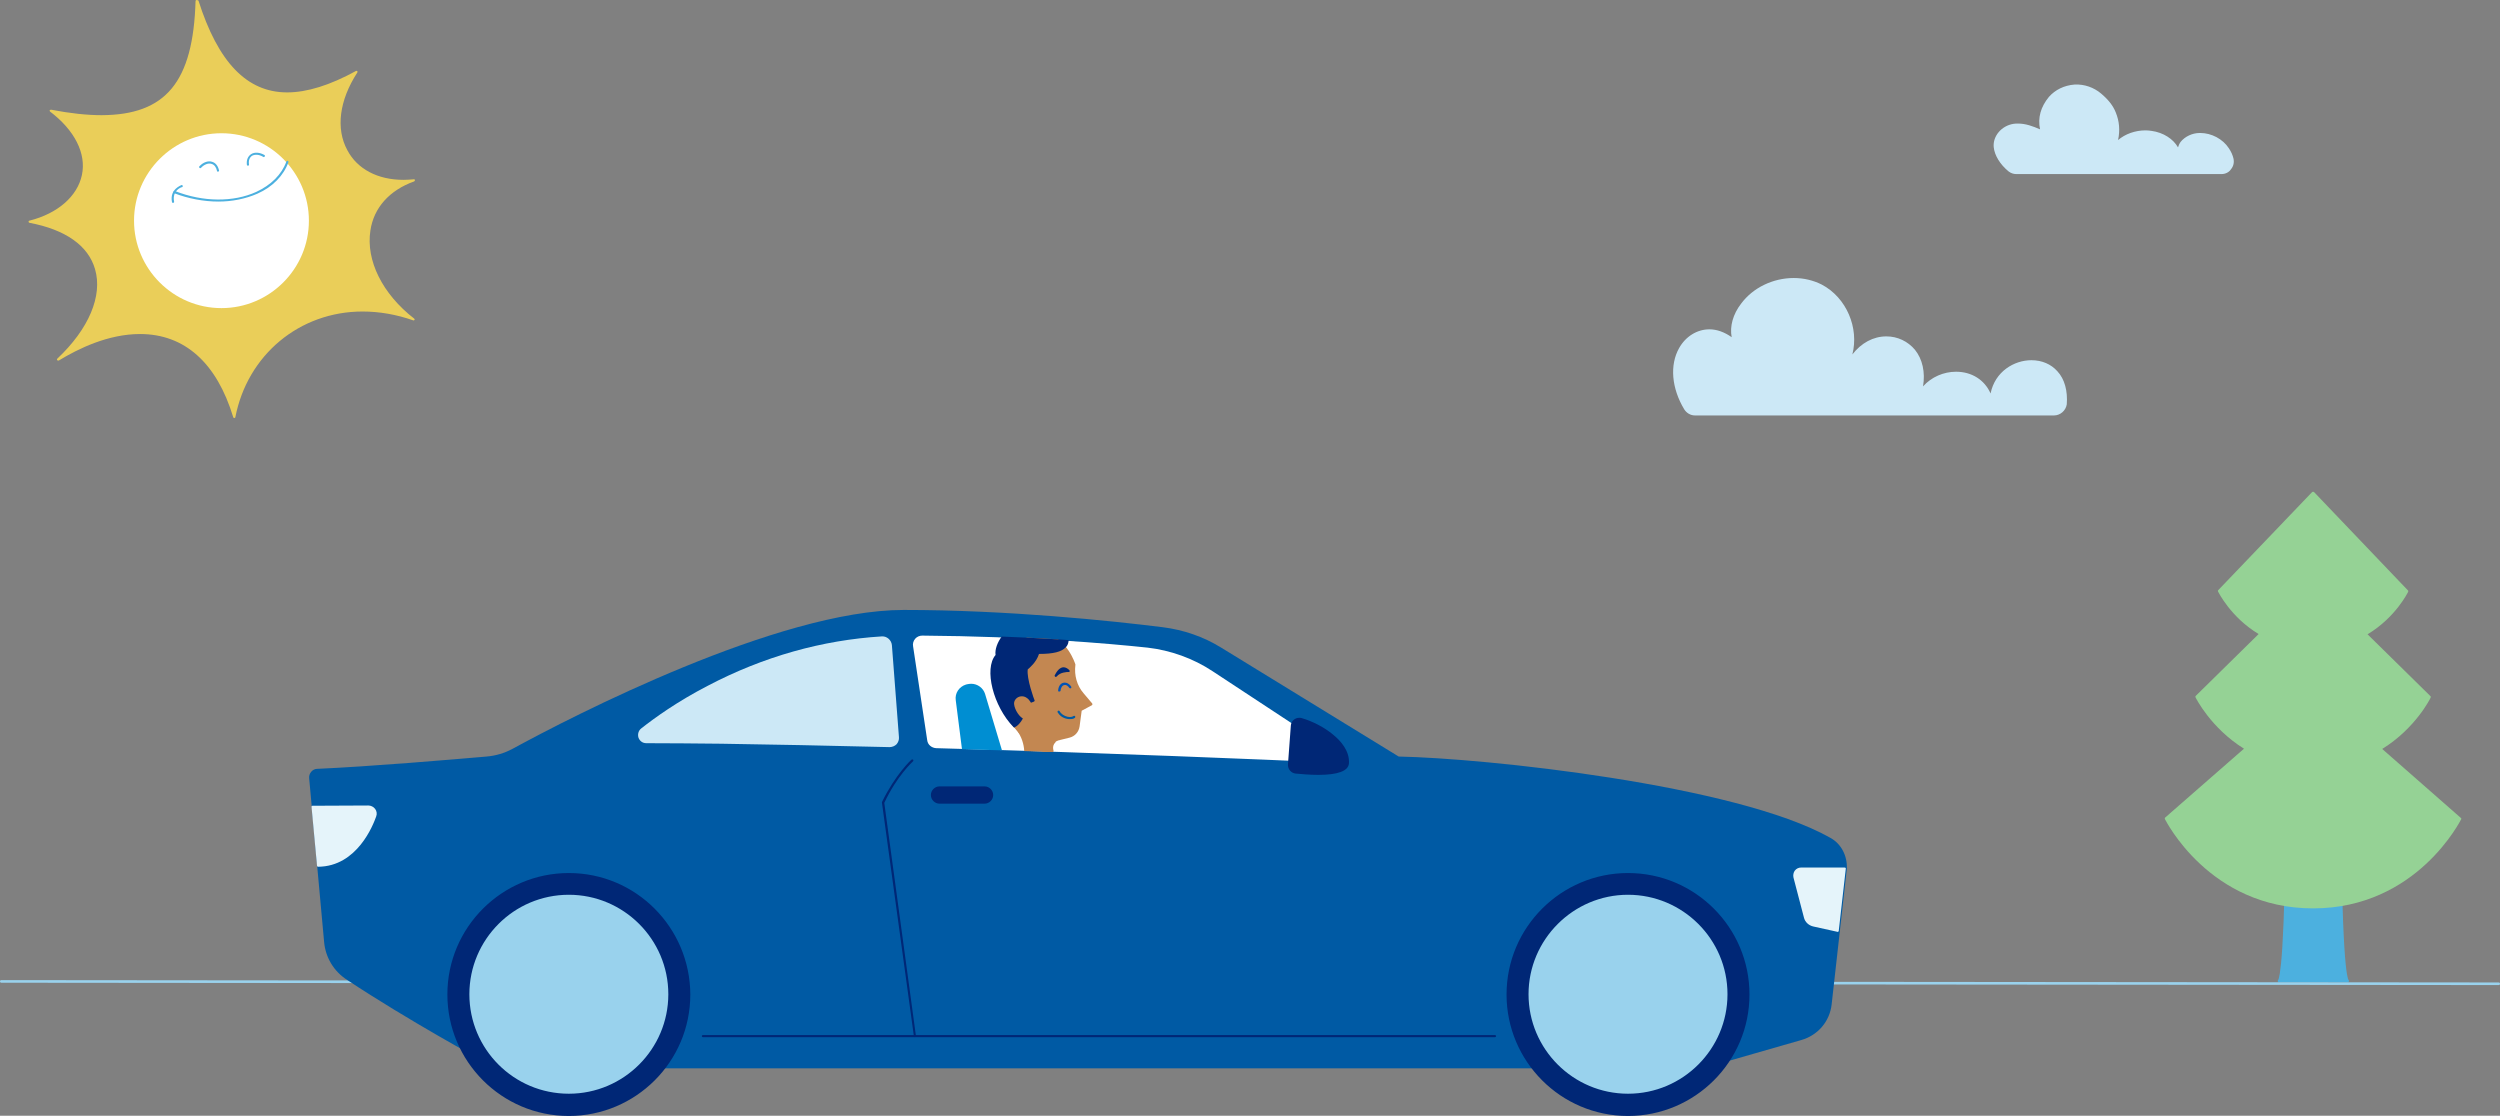 <?xml version="1.0" encoding="utf-8"?>
<!-- Generator: Adobe Illustrator 21.0.2, SVG Export Plug-In . SVG Version: 6.00 Build 0)  -->
<svg version="1.1" id="Layer_1" xmlns="http://www.w3.org/2000/svg" xmlns:xlink="http://www.w3.org/1999/xlink" x="0px" y="0px"
	 viewBox="0 0 955 426.2" style="enable-background:new 0 0 955 426.2;" xml:space="preserve">
<rect x="0" y="0" width="955" height="426.2" fill="#808080" stroke="none"/>
<style type="text/css">
	.st0{fill:#4CB0DF;}
	.st1{fill:#95D295;}
	.st2{fill:#99D2ED;}
	.st3{fill:#005AA4;}
	.st4{fill:#002776;}
	.st5{fill:#CCE8F6;}
	.st6{fill:#FFFFFF;}
	.st7{fill:#E5F4FA;}
	.st8{clip-path:url(#SVGID_2_);}
	.st9{fill:#C38751;}
	.st10{fill:#0052B5;}
	.st11{clip-path:url(#SVGID_4_);fill:#008ED2;}
	.st12{fill:#EACE59;}
</style>
<g>
	<path class="st0" d="M897.1,374.3c-0.4-0.6-2.8-7.4-2.8-75.3c0-0.3-0.2-0.5-0.5-0.5h-20.2c-0.3,0-0.5,0.2-0.5,0.5
		c0,67.6-2.4,74.6-2.8,75.3c-0.1,0.1-0.2,0.2-0.2,0.4c0,0.3,0.1,0.5,0.4,0.6h0.1h26.2l0,0h0.1c0.3-0.1,0.4-0.3,0.4-0.6
		C897.3,374.5,897.2,374.4,897.1,374.3z"/>
	<path class="st1" d="M940.1,312.5L910,286.1c12.8-7.9,18.5-19.5,18.5-19.6c0.1-0.2,0.1-0.4-0.1-0.6l-24-23.6
		c10.7-6.4,15.4-16,15.5-16.2s0.1-0.4-0.1-0.6L884,188c-0.2-0.2-0.6-0.2-0.8,0l-35.8,37.4c-0.2,0.2-0.2,0.4-0.1,0.6
		c0.1,0.1,4.8,9.8,15.5,16.2l-24,23.6c-0.2,0.2-0.2,0.4-0.1,0.6c0.1,0.2,5.8,11.7,18.5,19.6l-30.1,26.3c-0.2,0.2-0.2,0.4-0.1,0.6
		c0.2,0.3,16.9,34.1,56.6,34.1s56.4-33.8,56.6-34.1C940.3,312.9,940.2,312.6,940.1,312.5z"/>
</g>
<path class="st2" d="M954.5,375.3l-954-0.9c-0.3,0-0.5,0.2-0.5,0.5s0.2,0.5,0.5,0.5l954,0.9c0.3,0,0.5-0.2,0.5-0.5
	S954.8,375.3,954.5,375.3z"/>
<g>
	<path class="st3" d="M699.1,320c-36-20.3-132.3-30.4-164.8-31l-67.8-41.6c-6.8-4.2-14.4-6.8-22.3-7.8c-20-2.5-59.4-6.6-99-6.6
		c-47.9,0-126.6,40.6-149.5,53.1c-3,1.6-6.3,2.6-9.8,2.9c-12.7,1.1-44.3,3.8-64.7,4.7c-0.9,0-1.7,0.4-2.3,1.1
		c-0.6,0.7-0.9,1.6-0.8,2.5l5.7,62.4c0.5,6,3.7,11.4,8.9,14.7c23.1,15.3,51.4,30.7,51.7,30.8c0,0,0.1,0,0.2,0l27.9,2.9h437.9h0.1
		l37.6-10.8c6.3-1.8,10.9-7.1,11.6-13.7l5.8-51.8C705.7,327,703.4,322.3,699.1,320z"/>
	<g>
		<g>
			<g>
				<path class="st2" d="M621.9,422c-23.2,0-42.1-18.9-42.1-42.1s18.9-42.1,42.1-42.1c23.2,0,42.1,18.9,42.1,42.1
					C664.1,403.1,645.1,422,621.9,422z"/>
			</g>
		</g>
		<g>
			<g>
				<path class="st4" d="M621.9,341.8c20.9,0,38,17,38,38c0,20.9-17,38-38,38c-20.9,0-38-17-38-38
					C583.9,358.9,601,341.8,621.9,341.8 M621.9,333.5c-25.5,0-46.4,20.7-46.4,46.4c0,25.5,20.7,46.4,46.4,46.4
					c25.5,0,46.4-20.7,46.4-46.4C668.3,354.3,647.5,333.5,621.9,333.5L621.9,333.5z"/>
			</g>
		</g>
	</g>
	<g>
		<g>
			<g>
				<path class="st2" d="M217.3,422c-23.2,0-42.1-18.9-42.1-42.1s18.9-42.1,42.1-42.1s42.1,18.9,42.1,42.1S240.6,422,217.3,422z"/>
			</g>
		</g>
		<g>
			<g>
				<path class="st4" d="M217.3,341.8c20.9,0,38,17,38,38c0,20.9-17,38-38,38s-38-17-38-38C179.3,358.9,196.3,341.8,217.3,341.8
					 M217.3,333.5c-25.5,0-46.4,20.7-46.4,46.4c0,25.5,20.7,46.4,46.4,46.4c25.5,0,46.4-20.7,46.4-46.4
					C263.6,354.3,242.9,333.5,217.3,333.5L217.3,333.5z"/>
			</g>
		</g>
	</g>
	<g>
		<path class="st5" d="M340.7,246.4c-0.2-1.9-1.9-3.4-3.8-3.3c-22.8,1.4-45.3,7.7-66.6,18.9c-11.6,6-20.2,12.2-25.4,16.3
			c-1,0.8-1.4,2.2-1,3.5c0.5,1.3,1.6,2.1,3,2.1c8.9,0,18.4,0.1,28.6,0.2c19,0.3,40.6,0.7,64.3,1.3c1,0,2-0.4,2.7-1.1
			c0.6-0.7,1-1.7,0.9-2.7L340.7,246.4z"/>
		<path class="st6" d="M508.5,286.2l-45.3-29.8c-7.4-4.9-16.1-8-24.8-9c-15-1.6-46.1-4.3-86.1-4.6c-1,0-2,0.4-2.7,1.2
			s-1,1.9-0.8,2.9l5.4,35.9c0.2,1.7,1.7,2.9,3.4,3c65.2,1.8,126,4.4,149.1,5.4h0.1c1.2,0,2.3-0.8,2.8-1.9
			C510,288.2,509.6,286.9,508.5,286.2z"/>
	</g>
	<g>
		<path class="st7" d="M140.7,307.7l-21.3,0.1c-0.1,0-0.2,0-0.3,0.1c-0.1,0.1-0.1,0.2-0.1,0.3l2.1,22.5c0,0.2,0.2,0.4,0.4,0.4
			c15-0.1,21.1-16.1,22.2-19.2c0.4-1,0.2-2.1-0.4-2.9C142.7,308.2,141.7,307.7,140.7,307.7z"/>
		<path class="st7" d="M705.1,331.8c0-0.1,0-0.2-0.1-0.3c-0.1,0-0.2-0.1-0.3-0.1H688c-0.9,0-1.8,0.4-2.4,1.2
			c-0.5,0.7-0.7,1.7-0.5,2.6l4,15.3c0.4,1.7,1.8,3,3.5,3.4l9.5,2.1c0.1,0,0.2,0,0.1-0.1c0.1-0.1,0.2-0.2,0.2-0.3L705.1,331.8z"/>
	</g>
	<g>
		<g>
			<g>
				<defs>
					<path id="SVGID_1_" d="M508.5,285.9l-45.3-29.8c-7.4-4.9-16-7.9-24.8-9c-15-1.6-46.2-4.4-86.1-4.6c-1.1,0-2.1,0.5-2.8,1.3
						c-0.7,0.8-1,1.9-0.9,3l5.4,35.9c0.3,1.8,1.8,3.1,3.6,3.2c65.2,1.8,126,4.4,149.1,5.4h0.1c1.3,0,2.5-0.9,2.9-2.1
						C510.1,288,509.6,286.7,508.5,285.9z"/>
				</defs>
				<clipPath id="SVGID_2_">
					<use xlink:href="#SVGID_1_"  style="overflow:visible;"/>
				</clipPath>
				<g class="st8">
					<path class="st9" d="M404,278.5c-0.4-0.1-7.5-2-12-2c-1.9,0-3,0.3-3.4,1.1c-0.3,0.6-0.2,1.3,0.4,2.2c3.5,5.4,2,11.6,2,11.7
						c-0.1,0.1,0,0.3,0.1,0.4l8.9,7.2c0.1,0.1,0.2,0.1,0.3,0.1c0.1,0,0.2,0,0.4-0.2c0.2-0.1,4.2-3.1,2.4-6c-1.1-1.8-1.9-5.2-1.2-7.5
						c0.3-1.1,0.9-2,1.9-2.5c0.1,0,0.2-0.2,0.2-0.3l0.3-3.7C404.3,278.7,404.2,278.6,404,278.5z"/>
					<path class="st9" d="M417.2,268.7l-3.3-3.9c-2.5-2.9-3.6-6.8-3.1-10.8c0-0.1,0-0.1,0-0.2c-0.1-0.3-3-9.6-11.2-11.8
						c-0.1,0-0.1,0-0.2,0l-13.2,3c-0.1,0-0.2,0.1-0.3,0.2c0,0.1-1.8,4.5-3,10.1c-1.6,7.5-1.2,13.5,1.2,17.6
						c5.6,9.9,11.5,11.9,11.7,12h0.1l12.6-3.1c2.1-0.5,3.6-2.2,3.9-4.3l0.8-6l3.9-2.1c0.1-0.1,0.2-0.2,0.2-0.3
						S417.3,268.8,417.2,268.7z"/>
					<path class="st4" d="M408.1,242.6c-0.5-3.2-4.5-5.1-10.7-5.1c-1.8,0-3.7,0.2-5.6,0.5c-3.7,0.6-6.8,2.4-9.1,5.1
						c-1.7,2.3-2.7,5-2.4,7.1c-4.5,5.3-0.9,19.6,6.9,27.6c0.1,0.1,0.2,0.1,0.3,0.1s0.1,0,0.3-0.2c0.2,0,4.2-2.1,4.8-10.6
						c0.2,0.3,0.4,0.7,0.6,1.2c0,0.1,0.1,0.2,0.2,0.2s0.2,0,0.3,0l1.3-0.5c0.2-0.1,0.3-0.3,0.2-0.5c-0.1-0.1-3.1-8.3-2.6-11.8
						c0.6-0.5,3.3-2.7,4.3-5.9h0.1c5.4,0,8.5-0.8,10.1-2.5C408.2,246.2,408.4,244.7,408.1,242.6z"/>
					<path class="st9" d="M393.9,269.6c0.2-0.1,0.3-0.4,0.2-0.6c-1.3-2.8-3.2-3.3-4.6-2.9c-1.4,0.4-2.3,1.7-2.1,3
						c0.2,1.9,2,5.1,4.1,5.7c0.2,0.1,0.5,0.1,0.7,0.1c0.7,0,1.3-0.3,1.6-0.8c0.2-0.2,0.2-0.4,0-0.6c0,0-0.1-0.1-0.1-0.1v-3.8
						C393.8,269.6,393.8,269.6,393.9,269.6z"/>
					<path class="st4" d="M408.5,256c-0.7-0.7-1.5-1.1-2.2-1.1c-2.1,0-3.3,3-3.4,3.1c-0.1,0.2,0,0.4,0.2,0.5
						c0.1,0.1,0.1,0.1,0.2,0.1s0.2-0.1,0.4-0.2c1.2-1.6,3.9-1.7,4.4-1.7h0.1c0.2,0.1,0.3,0,0.4-0.2
						C408.6,256.3,408.6,256.1,408.5,256z"/>
					<path class="st9" d="M403.1,283.3l-0.8-1c-0.2-0.2-0.4-0.2-0.6-0.1l0,0l-1.4-0.6c0-0.1,0-0.2-0.2-0.3c-0.1-0.2-0.3-0.2-0.5-0.2
						c-0.4,0-0.6,0.3-0.7,0.5c-0.4,0.7-0.5,1.4-0.6,2c-0.3,1.7-0.3,3.2-0.1,4.6c0.2,1.7,0.9,3.2,1.8,4.3c0.1,0.1,0.3,0.3,0.6,0.3
						c0.4,0,0.6-0.3,0.7-0.3c0.1-0.3,0.1-0.6,0.2-0.8c0.2-0.6,0.3-1.1,0.1-2c-0.1-0.6,0.1-1.1,0.4-1.6c0.2-0.3,0.4-0.7,0.4-1
						c0.1-0.3,0-0.7-0.1-1v-0.2c-0.1-0.4,0.1-1.6,0.6-2C403.2,283.7,403.2,283.5,403.1,283.3z"/>
					<path class="st4" d="M423.2,338.5c-0.1-0.1-5-14.8-7-25.5c-1.3-7.1-4.3-13.7-8.9-18.8c-1.3-1.5-2.6-2.9-3.9-3.9
						c-0.1-0.1-0.3-0.1-0.5,0c-0.8,0.6-1.6,0.9-2.6,0.9s-2.1-0.3-3.2-0.6c-1.3-0.4-2.6-0.8-4-0.8c-0.8,0-1.6,0.1-2.4,0.4
						c-1,0.3-1.8,1.3-2.5,2.8c-1.7,3.8-2,11.6,1.3,19.5c1.5,3.6,3.1,6.9,4.8,10.4l0.4,0.9c2.7,5.5,4.4,11.3,4.9,17.1
						c0.1,1,0.2,1.8,0.4,2.5c0,0.2,0.1,0.3,0.3,0.3c0.1,0,1.9,0.3,4.7,0.3c4.7,0,11.7-0.8,18-4.9
						C423.2,338.9,423.3,338.7,423.2,338.5z"/>
					<path class="st10" d="M409.2,262.3c-0.8-1.2-1.9-1.7-2.9-1.5c-1.2,0.2-2,1.4-2.1,3c0,0.2,0.1,0.4,0.4,0.4
						c0.2,0,0.4-0.2,0.5-0.2c0.1-1.2,0.6-2.1,1.4-2.3c0.7-0.2,1.4,0.2,2,1.1c0.2,0.2,0.4,0.2,0.6,0.1
						C409.3,262.7,409.3,262.5,409.2,262.3z"/>
					<path class="st3" d="M410.7,273.6c-0.2-0.2-0.4-0.2-0.6-0.1c-0.5,0.4-1.3,0.5-2.3,0.3c-1.3-0.3-2.5-1.1-3-2.1
						c-0.1-0.2-0.4-0.3-0.6-0.2c-0.2,0.1-0.3,0.4-0.2,0.6c0.7,1.2,2,2.2,3.6,2.5c0.4,0.1,0.7,0.1,1.1,0.1c0.8,0,1.5-0.1,1.9-0.5
						C410.8,274,410.8,273.8,410.7,273.6z"/>
				</g>
			</g>
		</g>
		<g>
			<g>
				<defs>
					<path id="SVGID_3_" d="M508.5,285.9l-45.3-29.8c-7.4-4.9-16-7.9-24.8-9c-15-1.6-46.2-4.4-86.1-4.6c-1.1,0-2.1,0.5-2.8,1.3
						c-0.7,0.8-1,1.9-0.9,3l5.4,35.9c0.3,1.8,1.8,3.1,3.6,3.2c65.2,1.8,126,4.4,149.1,5.4h0.1c1.3,0,2.5-0.9,2.9-2.1
						C510.1,288,509.6,286.7,508.5,285.9z"/>
				</defs>
				<clipPath id="SVGID_4_">
					<use xlink:href="#SVGID_3_"  style="overflow:visible;"/>
				</clipPath>
				<path class="st11" d="M384.9,293.8l-8.6-28.7c-0.7-2.3-2.9-3.9-5.3-3.9c-0.5,0-1.1,0.1-1.6,0.2l-0.4,0.1c-2.6,0.8-4.3,3.3-3.9,6
					l3.8,29.9c0,0.1,0.1,0.2,0.2,0.3c0.1,0,0.2,0.1,0.2,0.1h0.1l15.3-3.5c0.1,0,0.2-0.1,0.3-0.2C384.9,294,384.9,293.9,384.9,293.8z
					"/>
			</g>
		</g>
	</g>
	<g>
		<path class="st4" d="M376.1,300.4h-17.2c-1.8,0-3.3,1.5-3.3,3.3s1.5,3.3,3.3,3.3h17.2c1.8,0,3.3-1.5,3.3-3.3
			S377.9,300.4,376.1,300.4z"/>
		<path class="st4" d="M509.2,280.6c-3.2-2.7-7.8-5.1-12-6.3c-0.3-0.1-0.6-0.1-0.9-0.1c-1.7,0-3.1,1.3-3.2,3L492,292
			c-0.1,1.8,1.2,3.3,2.9,3.5c2.1,0.2,5.4,0.5,8.7,0.5c7.5,0,11.5-1.5,11.7-4.4C515.6,286.9,512.2,283,509.2,280.6z"/>
	</g>
	<path class="st4" d="M337.8,306.7c4.8-10.3,10.9-15.8,11-15.9c0.1-0.2,0.2-0.4,0-0.6c-0.2-0.1-0.4-0.2-0.6,0
		c-0.1,0-6.2,5.7-11.3,16.2c0,0,0,0.1,0,0.2l12.2,89.2c0,0.2,0.2,0.4,0.4,0.4c0.2-0.1,0.4-0.3,0.4-0.4L337.8,306.7z"/>
	<path class="st4" d="M571.1,395.4H268.5c-0.2,0-0.4,0.2-0.4,0.4c0,0.2,0.2,0.4,0.4,0.4h302.6c0.2,0,0.4-0.2,0.4-0.4
		S571.3,395.4,571.1,395.4z"/>
</g>
<g>
	<path class="st12" d="M158.2,121.7c-12.1-9.4-18.5-22.2-16.7-33.7c1.3-8.6,7.2-15.3,16.7-18.7c0.2-0.1,0.3-0.3,0.3-0.5
		s-0.2-0.4-0.5-0.3c-1.3,0.1-2.6,0.2-3.9,0.2c-9.8,0-17.6-4.1-21.4-11.3c-4.5-8.2-3.1-19.1,3.8-29.7c0.1-0.2,0.1-0.4,0-0.5
		s-0.3-0.2-0.5-0.1c-10,5.5-18.8,8.2-26.3,8.2c-15.4,0-26.4-11.5-33.9-35.1C75.5,0.1,75.3,0,75.1,0c-0.2,0-0.4,0.2-0.4,0.4
		c-0.9,31-11.4,43.5-35.9,43.6c-5.6,0-12.1-0.7-19.3-2.1c-0.2,0-0.4,0.1-0.5,0.2c-0.1,0.2,0,0.4,0.1,0.5
		c9.5,7.2,13.9,16.1,12.2,24.2C29.6,75,22,81.6,11.2,84.3c-0.2,0-0.3,0.2-0.3,0.4c0,0.2,0.2,0.4,0.3,0.4
		c13.8,2.6,22.5,8.7,25.1,17.7c3,10.2-2.4,22.9-14.4,34.2c-0.2,0.2-0.2,0.4,0,0.6c0.1,0.2,0.4,0.2,0.6,0.1
		c7.4-4.5,18.8-10.1,31-10.1c17,0,29.3,11,35.6,31.8c0.1,0.2,0.2,0.3,0.4,0.3l0,0c0.2,0,0.4-0.2,0.4-0.3
		c4.6-23.8,24.5-40.4,48.6-40.4c6.3,0,12.9,1.1,19.4,3.4h0.1l0,0c0.2,0,0.4-0.2,0.4-0.4C158.4,121.9,158.3,121.8,158.2,121.7z"/>
	<path class="st6" d="M84.6,50.9c-18.4,0-33.4,15-33.4,33.4s15,33.4,33.4,33.4s33.4-15,33.4-33.4S103,50.9,84.6,50.9z"/>
	<g>
		<g>
			<path class="st0" d="M83.4,77c-5.5,0-11.4-1.1-16.9-3.2c-0.2-0.1-0.3-0.3-0.2-0.6c0.1-0.2,0.3-0.3,0.6-0.2
				c10.7,4.2,22.2,4.3,31,0.3c5.6-2.6,9.7-6.6,11.5-11.6c0.1-0.2,0.3-0.3,0.5-0.3c0.2,0.1,0.3,0.3,0.3,0.5c-1.8,5.1-6,9.5-11.9,12.1
				C93.7,76,88.6,77,83.4,77z"/>
		</g>
		<g>
			<path class="st0" d="M66.1,77.5c-0.2,0-0.4-0.1-0.4-0.3c-1-5,3.6-6.4,3.6-6.5c0.2-0.1,0.5,0.1,0.5,0.3c0.1,0.2-0.1,0.5-0.3,0.5
				c-0.2,0-3.8,1.2-3,5.5C66.6,77.2,66.4,77.5,66.1,77.5L66.1,77.5z"/>
		</g>
		<g>
			<path class="st0" d="M94.7,63.3c-0.2,0-0.4-0.2-0.4-0.4c-0.2-1.8,0.4-3.2,1.6-4c1.4-0.9,3.3-0.7,5.1,0.3c0.2,0.1,0.3,0.4,0.1,0.6
				c-0.1,0.2-0.4,0.3-0.6,0.1c-1.5-0.9-3.1-1-4.2-0.4c-0.9,0.6-1.4,1.7-1.2,3.2C95.2,63.1,95,63.3,94.7,63.3L94.7,63.3z"/>
		</g>
		<g>
			<path class="st0" d="M83.3,65.6c-0.2,0-0.4-0.1-0.4-0.3c-0.3-1.4-1-2.4-2.1-2.7c-1.2-0.4-2.8,0.2-4,1.5c-0.2,0.2-0.4,0.2-0.6,0
				c-0.2-0.2-0.2-0.4,0-0.6c1.4-1.5,3.3-2.2,4.8-1.7c1.4,0.4,2.3,1.6,2.7,3.4C83.7,65.3,83.6,65.5,83.3,65.6L83.3,65.6z"/>
		</g>
	</g>
</g>
<g>
	<path class="st5" d="M853.2,60.6c-0.3-1.3-0.9-2.7-1.8-4c-2.3-3.5-6.6-5.8-10.9-5.8h-0.2c-2.9,0-5.7,1.4-7.3,3.4
		c-0.5,0.7-0.8,1.4-1,2.1c-1.8-3.2-5.6-5.7-10.1-6.3c-0.7-0.1-1.5-0.2-2.3-0.2c-4,0-7.8,1.4-10.5,3.7c0.8-3.7,0.5-7.2-0.9-10.6
		c-1-2.5-2.7-4.7-5.5-7.1c-2.8-2.4-6.5-3.7-10.2-3.5c-4,0.3-7.4,2-9.8,4.7c-3.2,3.9-4.3,8-3.4,12.4c-2.8-1.2-5.5-2.2-8.4-2.2
		c-0.6,0-1.1,0-1.7,0.1c-4.6,0.7-8,4.7-7.6,8.9c0.3,3.1,2.4,6.6,5.7,9.3c0.8,0.6,1.8,1,2.9,1h78.4c1.5,0,2.9-0.7,3.6-1.8
		C853.2,63.5,853.5,62.1,853.2,60.6z"/>
	<path class="st5" d="M776,137.6c-6.6,0-13.9,4.3-15.6,12.7c-2.3-5.2-7.2-8.3-13.2-8.3c-4.7,0-9.4,2-12.6,5.6
		c0.9-5.4-0.2-10.4-3.1-14c-2.7-3.2-6.6-5.1-10.9-5.1c-5,0-9.6,2.5-13,6.9c2.6-10.1-2.2-21.7-11.7-26.7c-3.2-1.6-6.8-2.5-10.7-2.5
		c-7.9,0-15.6,3.7-20.1,9.8c-3.1,4-4.4,8.7-3.6,12.8c-2.7-1.9-5.6-3-8.5-3c-4.7,0-9.1,2.7-11.6,7.2c-3.6,6.4-2.9,15.3,2,23.4
		c0.9,1.4,2.4,2.3,4.1,2.3h137.1c2.4,0,4.5-1.8,4.9-4.2c0.4-5.2-0.8-9.7-3.6-12.7C783.5,139.1,780,137.6,776,137.6z"/>
</g>
</svg>
